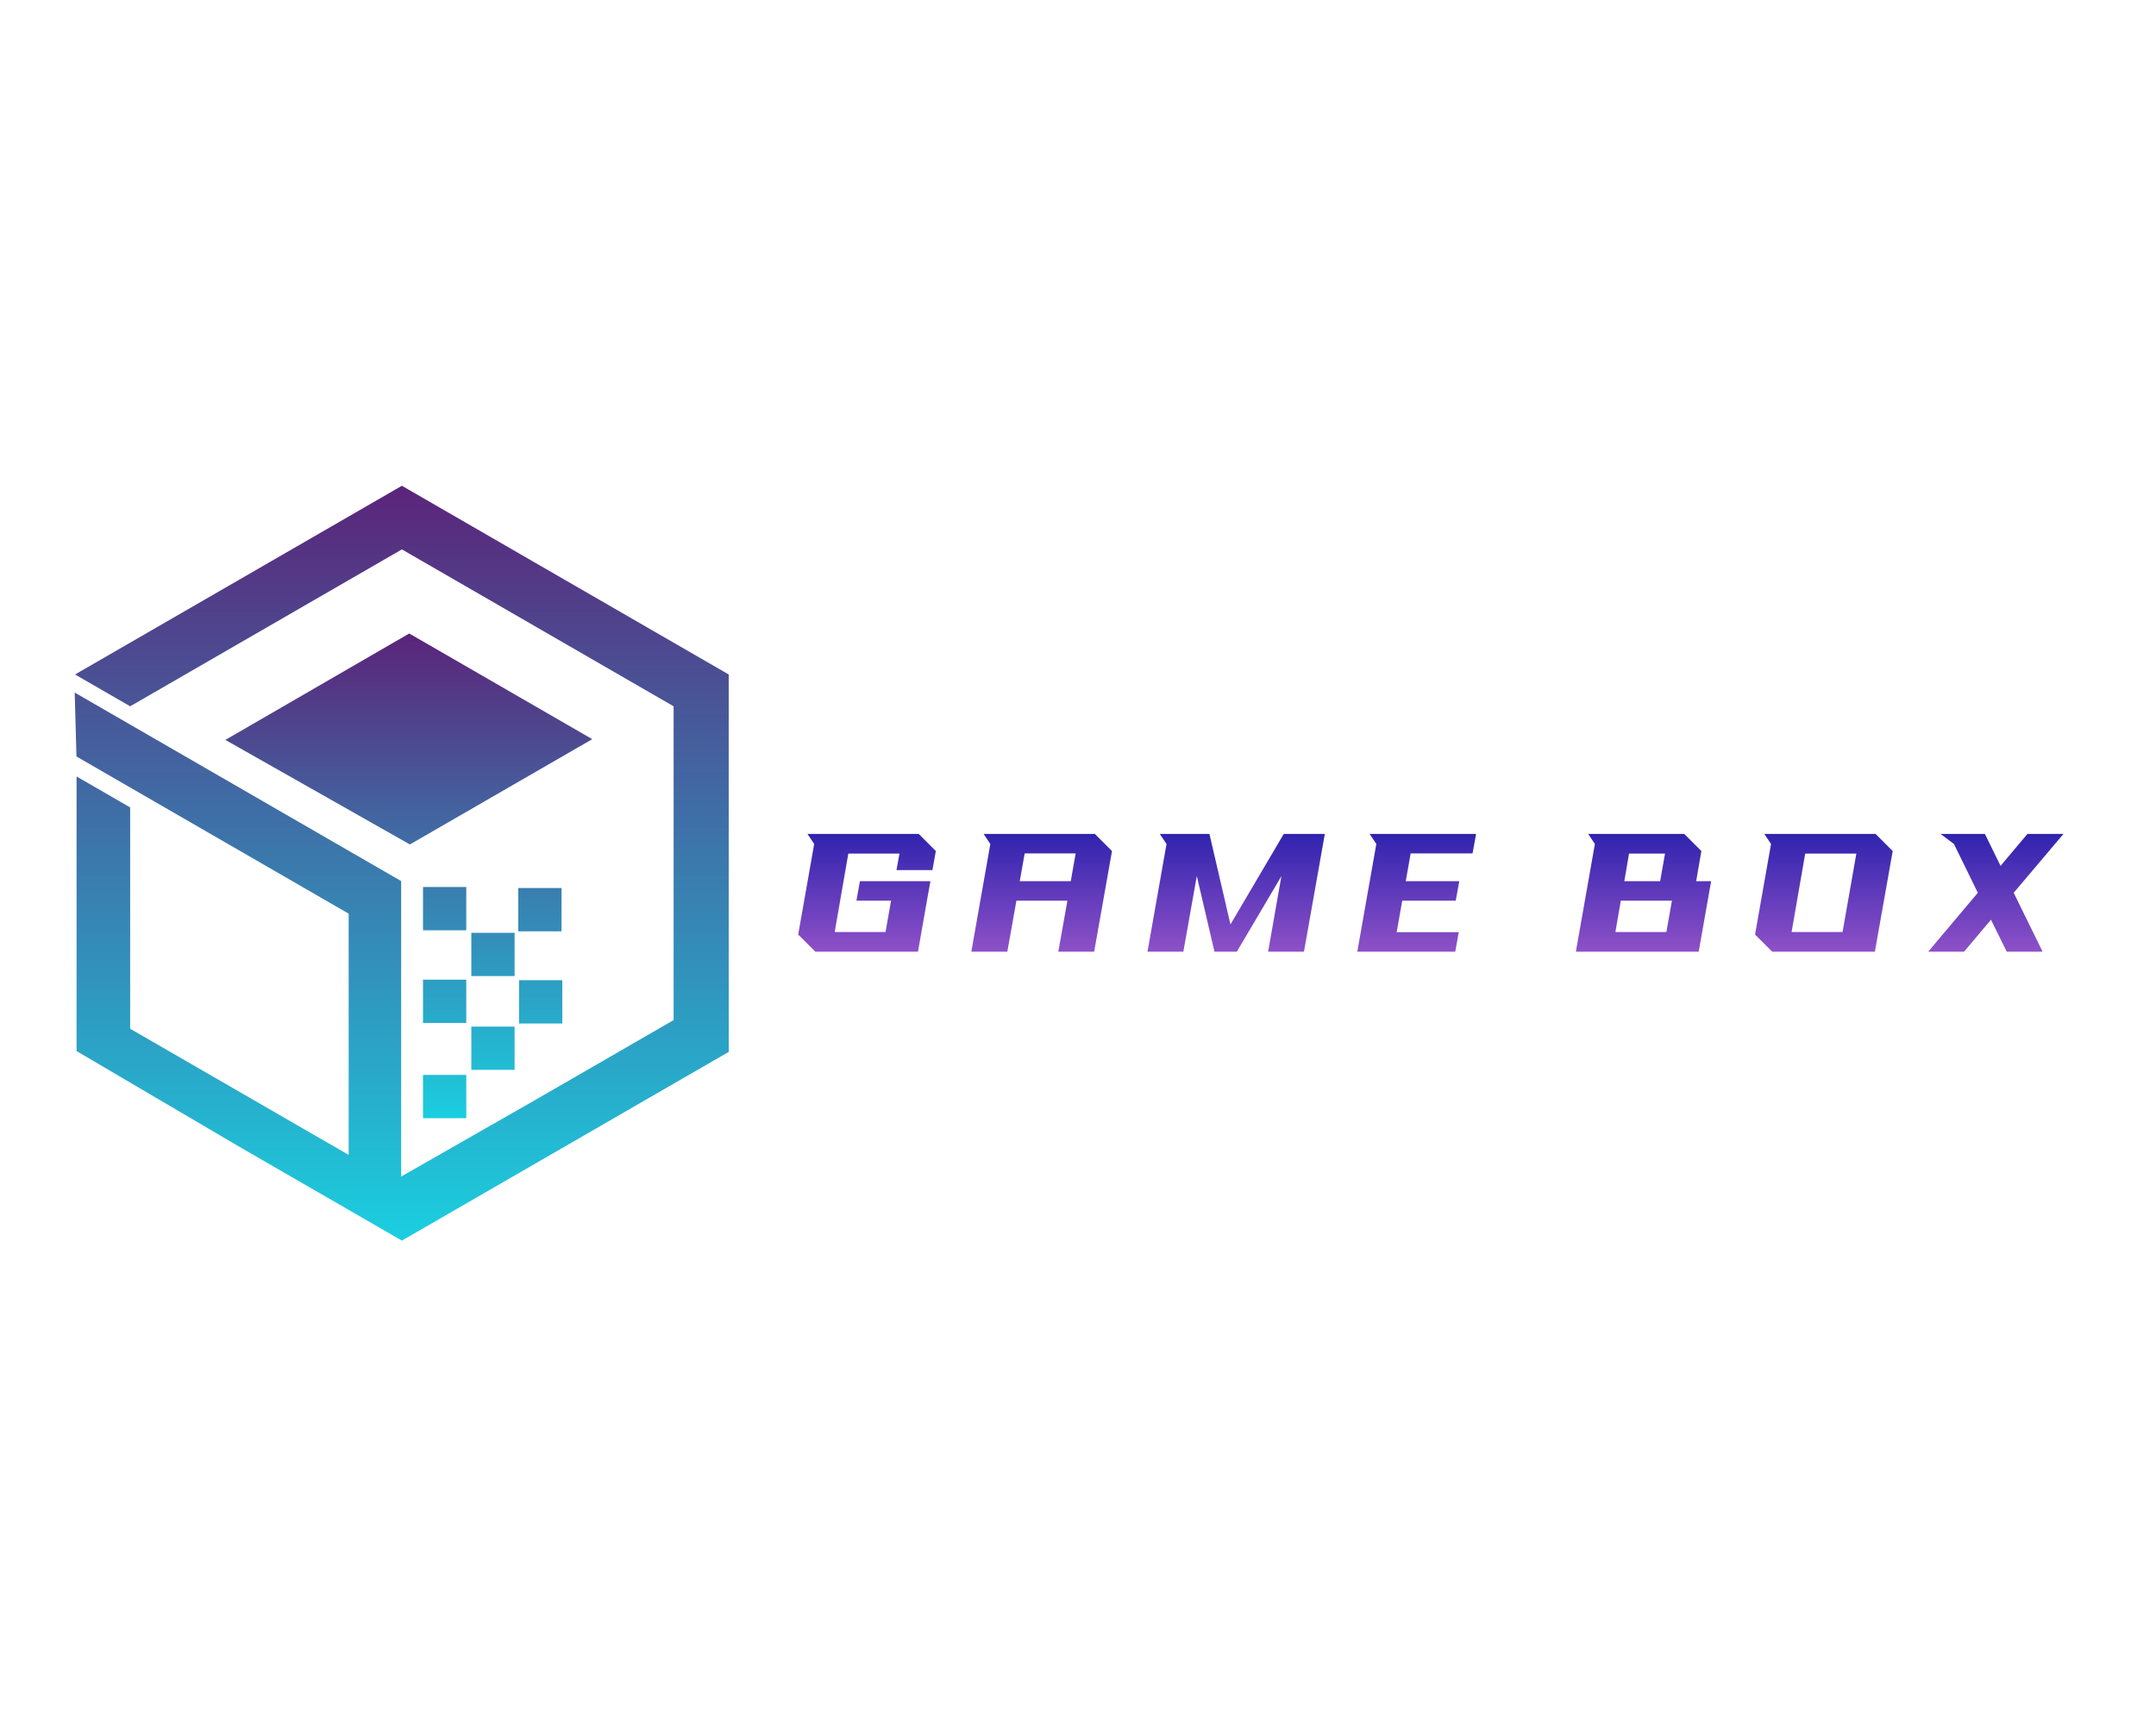 <?xml version="1.0" encoding="UTF-8" standalone="no" ?>
<!DOCTYPE svg PUBLIC "-//W3C//DTD SVG 1.1//EN" "http://www.w3.org/Graphics/SVG/1.1/DTD/svg11.dtd">
<svg xmlns="http://www.w3.org/2000/svg" xmlns:xlink="http://www.w3.org/1999/xlink" version="1.1" width="1280" height="1024" viewBox="0 0 1280 1024" xml:space="preserve">
<desc>Created with Fabric.js 4.4.0</desc>
<defs>
</defs>
<g transform="matrix(1 0 0 1 640 512)" id="background-logo"  >
<rect style="stroke: none; stroke-width: 0; stroke-dasharray: none; stroke-linecap: butt; stroke-dashoffset: 0; stroke-linejoin: miter; stroke-miterlimit: 4; fill: rgb(255,255,255); fill-opacity: 0; fill-rule: nonzero; opacity: 1;"  paint-order="stroke"  x="-640" y="-512" rx="0" ry="0" width="1280" height="1024" />
</g>
<g transform="matrix(1.779 0 0 1.779 238.494 512.408)" id="logo-logo"  >
<g style=""  paint-order="stroke"   >
		<g transform="matrix(4.912 0 0 4.912 2.368 4.223)"  >
<linearGradient id="SVGID_1_72448" gradientUnits="userSpaceOnUse" gradientTransform="matrix(1 0 0 1 284.75 407.096)"  x1="0" y1="0" x2="0" y2="33">
<stop offset="0%" style="stop-color:rgb(91,36,122);stop-opacity: 1"/>
<stop offset="100%" style="stop-color:rgb(27,206,223);stop-opacity: 1"/>
</linearGradient>
<path style="stroke: none; stroke-width: 1; stroke-dasharray: none; stroke-linecap: butt; stroke-dashoffset: 0; stroke-linejoin: miter; stroke-miterlimit: 4; fill: url(#SVGID_1_72448); fill-rule: evenodd; opacity: 1;"  paint-order="stroke"  transform=" translate(-297.213, -423.56)" d="M 284.75 414.325 L 297.286 421.428 L 309.676 414.275 L 297.242 407.096 L 284.75 414.325 L 284.75 414.325 z M 298.178 437.084 L 301.117 437.084 L 301.117 440.024 L 298.178 440.024 L 298.178 437.084 L 298.178 437.084 z M 304.703 430.65 L 307.642 430.65 L 307.642 433.59 L 304.703 433.59 L 304.703 430.65 L 304.703 430.65 z M 304.65 424.389 L 307.589 424.389 L 307.589 427.328 L 304.65 427.328 L 304.65 424.389 L 304.65 424.389 z M 298.178 424.318 L 301.117 424.318 L 301.117 427.258 L 298.178 427.258 L 298.178 424.318 L 298.178 424.318 z M 301.461 427.429 L 304.4 427.429 L 304.4 430.369 L 301.461 430.369 L 301.461 427.429 L 301.461 427.429 z M 298.178 430.616 L 301.117 430.616 L 301.117 433.556 L 298.178 433.556 L 298.178 430.616 L 298.178 430.616 z M 301.461 433.801 L 304.4 433.801 L 304.4 436.74 L 301.461 436.74 L 301.461 433.801 L 301.461 433.801 z" stroke-linecap="round" />
</g>
		<g transform="matrix(4.912 0 0 4.912 0 2.842171e-14)"  >
<linearGradient id="SVGID_2_72449" gradientUnits="userSpaceOnUse" gradientTransform="matrix(1 0 0 1 -22.216 -25.639)"  x1="0" y1="0" x2="0" y2="51">
<stop offset="0%" style="stop-color:rgb(91,36,122);stop-opacity: 1"/>
<stop offset="100%" style="stop-color:rgb(27,206,223);stop-opacity: 1"/>
</linearGradient>
<polygon style="stroke: none; stroke-width: 1; stroke-dasharray: none; stroke-linecap: butt; stroke-dashoffset: 0; stroke-linejoin: miter; stroke-miterlimit: 4; fill: url(#SVGID_2_72449); fill-rule: evenodd; opacity: 1;"  paint-order="stroke"  points="-22.216,-11.59 -0.038,1.215 -0.038,21.289 9.243,15.988 18.473,10.659 18.473,0 18.473,-10.658 9.243,-15.987 0.012,-21.317 -9.219,-15.987 -18.449,-10.658 -22.193,-12.82 -11.091,-19.229 0.012,-25.639 11.114,-19.229 22.216,-12.82 22.216,0 22.216,12.819 11.114,19.229 0.012,25.639 -11.091,19.229 -22.091,12.762 -22.091,-5.891 -18.449,-3.788 -18.449,11.247 -3.604,19.817 -3.604,3.429 -22.098,-7.249 -22.216,-11.59 " />
</g>
</g>
</g>
<g transform="matrix(1.921 0 0 1.921 849.48 529.982)" id="text-logo-path-group"  >
<g style=""  paint-order="stroke"   >
		<g transform="matrix(1 0 0 1 -5.684342e-14 0)" id="text-logo-path-0"  >
<linearGradient id="SVGID_72450" gradientUnits="userSpaceOnUse" gradientTransform="matrix(1 0 0 1 2.55 -36.4)"  x1="0" y1="0" x2="0" y2="59">
<stop offset="0%" style="stop-color:rgb(48,35,174);stop-opacity: 1"/>
<stop offset="100%" style="stop-color:rgb(200,109,215);stop-opacity: 1"/>
</linearGradient>
<path style="stroke: none; stroke-width: 0; stroke-dasharray: none; stroke-linecap: butt; stroke-dashoffset: 0; stroke-linejoin: miter; stroke-miterlimit: 4; fill: url(#SVGID_72450); fill-rule: nonzero; opacity: 1;"  paint-order="stroke"  transform=" translate(-198.07, 18.2)" d="M 7.49 -33.28 L 2.55 -5.3 L 7.85 0 L 39.57 0 L 42.33 -15.76 L 43.42 -21.79 L 21.63 -21.79 L 20.54 -15.76 L 31.25 -15.76 L 29.54 -6.08 L 13.83 -6.08 L 18.04 -30.32 L 33.85 -30.32 L 32.92 -25.22 L 44.04 -25.22 L 45.08 -31.1 L 39.78 -36.4 L 5.41 -36.4 Z M 61.93 -33.28 L 56.06 0 L 67.18 0 L 69.99 -15.76 L 85.75 -15.76 L 82.94 0 L 94.02 0 L 99.53 -31.1 L 94.22 -36.4 L 59.85 -36.4 Z M 71.03 -21.79 L 72.54 -30.37 L 88.3 -30.37 L 86.79 -21.79 Z M 116.38 -33.28 L 110.5 0 L 121.58 0 L 125.74 -23.4 L 131.2 0 L 138.11 0 L 151.89 -23.35 L 147.78 0 L 158.86 0 L 165.31 -36.4 L 152.62 -36.4 L 136.14 -8.42 L 129.64 -36.4 L 114.3 -36.4 Z M 181.22 -33.28 L 175.34 0 L 205.61 0 L 206.7 -6.03 L 187.51 -6.03 L 189.23 -15.76 L 205.76 -15.76 L 206.86 -21.79 L 190.32 -21.79 L 191.83 -30.37 L 210.96 -30.37 L 212.06 -36.4 L 179.14 -36.4 Z M 248.77 -33.28 L 242.89 0 L 280.85 0 L 284.7 -21.79 L 280.07 -21.79 L 281.68 -31.1 L 276.38 -36.4 L 246.69 -36.4 Z M 255.11 -6.08 L 256.78 -15.76 L 272.58 -15.76 L 270.87 -6.08 Z M 257.87 -21.79 L 259.32 -30.32 L 270.45 -30.32 L 268.94 -21.79 Z M 303.21 -33.28 L 298.27 -5.3 L 303.58 0 L 335.3 0 L 340.81 -31.1 L 335.5 -36.4 L 301.13 -36.4 Z M 309.56 -6.08 L 313.77 -30.32 L 329.58 -30.32 L 325.31 -6.08 Z M 359.74 -33.28 L 367.12 -18.2 L 351.78 0 L 362.86 0 L 371.18 -9.88 L 376.06 0 L 387.14 0 L 378.2 -18.2 L 393.59 -36.4 L 382.46 -36.4 L 374.14 -26.52 L 369.3 -36.4 L 355.58 -36.4 Z" stroke-linecap="round" />
</g>
</g>
</g>
<g transform="matrix(1.921 0 0 1.921 819.334 580.855)" id="tagline-a9a26bb5-7116-4cf2-90bc-456f86a6d1de-logo-path-group"  >
<g style=""  paint-order="stroke"   >
		<g transform="matrix(1 0 0 1 0 0)" id="tagline-a9a26bb5-7116-4cf2-90bc-456f86a6d1de-logo-path-0"  >
<path style="stroke: none; stroke-width: 0; stroke-dasharray: none; stroke-linecap: butt; stroke-dashoffset: 0; stroke-linejoin: miter; stroke-miterlimit: 4; fill: rgb(45,199,222); fill-rule: nonzero; opacity: 1;"  paint-order="stroke"  transform=" translate(0, 0)" d="" stroke-linecap="round" />
</g>
</g>
</g>
</svg>